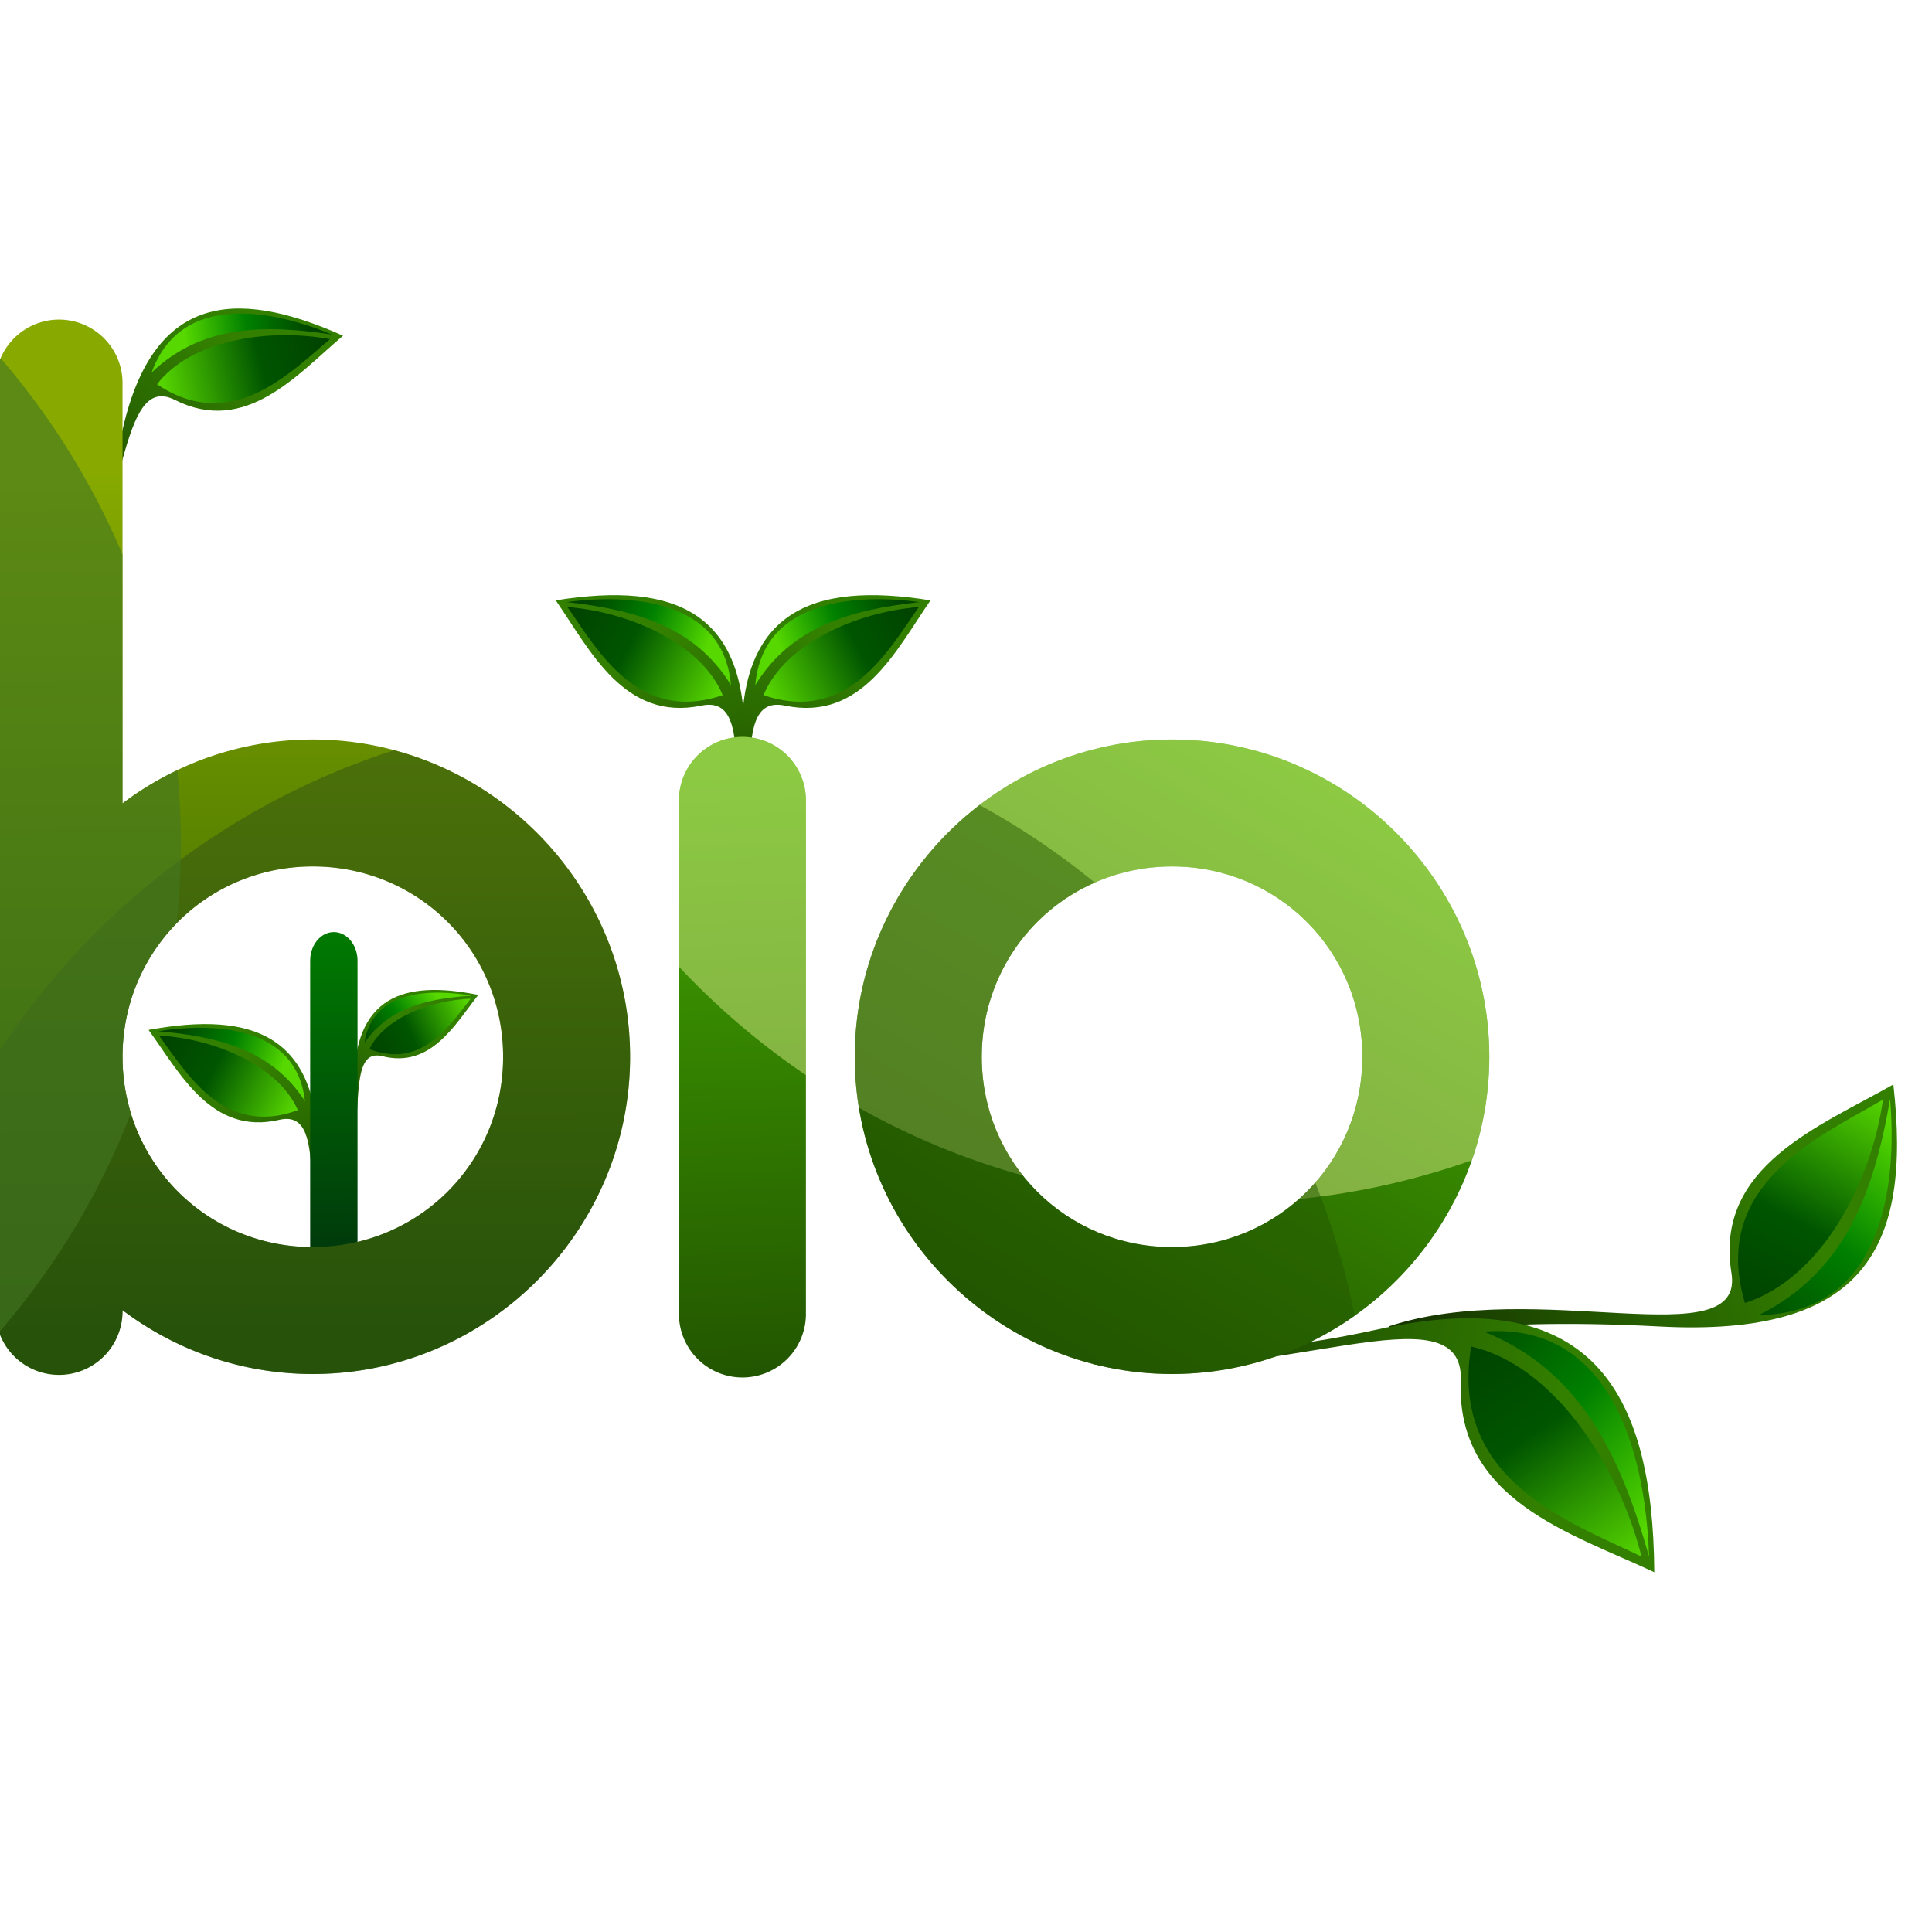 <?xml version="1.0" encoding="UTF-8" standalone="no"?>
<!-- Created with Inkscape (http://www.inkscape.org/) -->

<svg
   xmlns:dc="http://purl.org/dc/elements/1.1/"
   xmlns:cc="http://creativecommons.org/ns#"
   xmlns:rdf="http://www.w3.org/1999/02/22-rdf-syntax-ns#"
   xmlns:svg="http://www.w3.org/2000/svg"
   xmlns="http://www.w3.org/2000/svg"
   xmlns:xlink="http://www.w3.org/1999/xlink"
   version="1.1"
   width="24"
   height="24"
   id="svg2">
  <defs
     id="defs4">
    <linearGradient
       id="linearGradient4501">
      <stop
         id="stop4503"
         style="stop-color:#225500;stop-opacity:1"
         offset="0" />
      <stop
         id="stop4505"
         style="stop-color:#88aa00;stop-opacity:1"
         offset="1" />
    </linearGradient>
    <linearGradient
       id="linearGradient4166">
      <stop
         id="stop4168"
         style="stop-color:#225500;stop-opacity:1"
         offset="0" />
      <stop
         id="stop4170"
         style="stop-color:#44aa00;stop-opacity:1"
         offset="1" />
    </linearGradient>
    <linearGradient
       id="linearGradient4158">
      <stop
         id="stop4160"
         style="stop-color:#225500;stop-opacity:1"
         offset="0" />
      <stop
         id="stop4162"
         style="stop-color:#44aa00;stop-opacity:1"
         offset="1" />
    </linearGradient>
    <linearGradient
       id="linearGradient4150">
      <stop
         id="stop4152"
         style="stop-color:#225500;stop-opacity:1"
         offset="0" />
      <stop
         id="stop4154"
         style="stop-color:#44aa00;stop-opacity:1"
         offset="1" />
    </linearGradient>
    <linearGradient
       id="linearGradient4057">
      <stop
         id="stop4059"
         style="stop-color:#00340c;stop-opacity:1"
         offset="0" />
      <stop
         id="stop4061"
         style="stop-color:#008000;stop-opacity:1"
         offset="1" />
    </linearGradient>
    <linearGradient
       id="linearGradient3217">
      <stop
         id="stop3219"
         style="stop-color:#000000;stop-opacity:1"
         offset="0" />
      <stop
         id="stop3221"
         style="stop-color:#000000;stop-opacity:0"
         offset="1" />
    </linearGradient>
    <linearGradient
       id="linearGradient7324">
      <stop
         id="stop7326"
         style="stop-color:#004300;stop-opacity:1"
         offset="0" />
      <stop
         id="stop7332"
         style="stop-color:#005500;stop-opacity:1"
         offset="0.407" />
      <stop
         id="stop7328"
         style="stop-color:#55d400;stop-opacity:1"
         offset="1" />
    </linearGradient>
    <linearGradient
       id="linearGradient7316">
      <stop
         id="stop7318"
         style="stop-color:#004600;stop-opacity:1"
         offset="0" />
      <stop
         id="stop7334"
         style="stop-color:#008000;stop-opacity:1"
         offset="0.5" />
      <stop
         id="stop7320"
         style="stop-color:#56d800;stop-opacity:1"
         offset="1" />
    </linearGradient>
    <linearGradient
       id="linearGradient7304">
      <stop
         id="stop7306"
         style="stop-color:#338000;stop-opacity:1"
         offset="0" />
      <stop
         id="stop7308"
         style="stop-color:#163600;stop-opacity:1"
         offset="1" />
    </linearGradient>
    <linearGradient
       id="linearGradient7290">
      <stop
         id="stop7292"
         style="stop-color:#112b00;stop-opacity:1"
         offset="0" />
      <stop
         id="stop7294"
         style="stop-color:#55d400;stop-opacity:1"
         offset="1" />
    </linearGradient>
    <linearGradient
       id="linearGradient7272">
      <stop
         id="stop7274"
         style="stop-color:#005500;stop-opacity:1"
         offset="0" />
      <stop
         id="stop7276"
         style="stop-color:#8bf609;stop-opacity:1"
         offset="1" />
    </linearGradient>
    <linearGradient
       id="linearGradient7249">
      <stop
         id="stop7251"
         style="stop-color:#99ff55;stop-opacity:1"
         offset="0" />
      <stop
         id="stop7253"
         style="stop-color:#99ff55;stop-opacity:0"
         offset="1" />
    </linearGradient>
    <linearGradient
       id="linearGradient7239">
      <stop
         id="stop7241"
         style="stop-color:#aad400;stop-opacity:1"
         offset="0" />
      <stop
         id="stop7245"
         style="stop-color:#99ff55;stop-opacity:1"
         offset="1" />
    </linearGradient>
    <linearGradient
       id="linearGradient7223">
      <stop
         id="stop7225"
         style="stop-color:#002b00;stop-opacity:1"
         offset="0" />
      <stop
         id="stop7227"
         style="stop-color:#00b416;stop-opacity:1"
         offset="1" />
    </linearGradient>
    <linearGradient
       id="linearGradient7204">
      <stop
         id="stop7206"
         style="stop-color:#002b00;stop-opacity:1"
         offset="0" />
      <stop
         id="stop7214"
         style="stop-color:#004000;stop-opacity:1"
         offset="0.5" />
      <stop
         id="stop7208"
         style="stop-color:#00b400;stop-opacity:1"
         offset="1" />
    </linearGradient>
    <linearGradient
       id="linearGradient7129">
      <stop
         id="stop7131"
         style="stop-color:#f9f9f9;stop-opacity:1"
         offset="0" />
      <stop
         id="stop7133"
         style="stop-color:#f9f9f9;stop-opacity:0"
         offset="1" />
    </linearGradient>
    <linearGradient
       x1="526.573"
       y1="511.614"
       x2="667.9"
       y2="395.248"
       id="linearGradient7135"
       xlink:href="#linearGradient7129"
       gradientUnits="userSpaceOnUse" />
    <linearGradient
       x1="556.721"
       y1="360.613"
       x2="309.767"
       y2="135.176"
       id="linearGradient7353"
       xlink:href="#linearGradient7204"
       gradientUnits="userSpaceOnUse" />
    <linearGradient
       x1="556.721"
       y1="360.613"
       x2="309.767"
       y2="135.176"
       id="linearGradient7355"
       xlink:href="#linearGradient7204"
       gradientUnits="userSpaceOnUse" />
    <linearGradient
       x1="696.543"
       y1="318.081"
       x2="709.628"
       y2="211.654"
       id="linearGradient7357"
       xlink:href="#linearGradient7249"
       gradientUnits="userSpaceOnUse" />
    <linearGradient
       x1="221.21"
       y1="192.338"
       x2="576.331"
       y2="309.744"
       id="linearGradient7359"
       xlink:href="#linearGradient7239"
       gradientUnits="userSpaceOnUse"
       gradientTransform="matrix(0.698,0,0,0.698,131.097,123.692)" />
    <linearGradient
       x1="306.531"
       y1="132.157"
       x2="574.711"
       y2="321.732"
       id="linearGradient7361"
       xlink:href="#linearGradient7272"
       gradientUnits="userSpaceOnUse"
       gradientTransform="matrix(0.724,-0.384,0.384,0.724,-11.808,241.131)" />
    <linearGradient
       x1="306.531"
       y1="132.157"
       x2="574.711"
       y2="321.732"
       id="linearGradient7363"
       xlink:href="#linearGradient7290"
       gradientUnits="userSpaceOnUse"
       gradientTransform="translate(0,-2.6064453e-5)" />
    <linearGradient
       x1="614.286"
       y1="537.19"
       x2="194.334"
       y2="489.845"
       id="linearGradient7365"
       xlink:href="#linearGradient7304"
       gradientUnits="userSpaceOnUse" />
    <linearGradient
       x1="694.379"
       y1="640.684"
       x2="530.616"
       y2="463.206"
       id="linearGradient7367"
       xlink:href="#linearGradient7324"
       gradientUnits="userSpaceOnUse"
       gradientTransform="matrix(1.022,0,0,1.022,-13.649,-12.003)" />
    <linearGradient
       x1="704.215"
       y1="604.732"
       x2="595.644"
       y2="463.221"
       id="linearGradient7369"
       xlink:href="#linearGradient7316"
       gradientUnits="userSpaceOnUse"
       gradientTransform="matrix(1.031,0,0,1.031,-19.182,-16.335)" />
    <linearGradient
       x1="704.215"
       y1="604.732"
       x2="595.644"
       y2="463.221"
       id="linearGradient7399"
       xlink:href="#linearGradient7316"
       gradientUnits="userSpaceOnUse"
       gradientTransform="matrix(1.031,0,0,1.031,-92.183,135.608)" />
    <linearGradient
       x1="694.379"
       y1="640.684"
       x2="530.616"
       y2="463.206"
       id="linearGradient7402"
       xlink:href="#linearGradient7324"
       gradientUnits="userSpaceOnUse"
       gradientTransform="matrix(1.022,0,0,1.022,-86.65,139.94)" />
    <linearGradient
       x1="614.286"
       y1="537.19"
       x2="194.334"
       y2="489.845"
       id="linearGradient7405"
       xlink:href="#linearGradient7304"
       gradientUnits="userSpaceOnUse"
       gradientTransform="translate(-73,151.943)" />
    <linearGradient
       x1="306.531"
       y1="132.157"
       x2="574.711"
       y2="321.732"
       id="linearGradient7412"
       xlink:href="#linearGradient7290"
       gradientUnits="userSpaceOnUse"
       gradientTransform="translate(-73,151.943)" />
    <linearGradient
       x1="306.531"
       y1="132.157"
       x2="574.711"
       y2="321.732"
       id="linearGradient7415"
       xlink:href="#linearGradient7272"
       gradientUnits="userSpaceOnUse"
       gradientTransform="matrix(0.724,-0.384,0.384,0.724,-84.808,393.074)" />
    <linearGradient
       x1="221.21"
       y1="192.338"
       x2="576.331"
       y2="309.744"
       id="linearGradient7418"
       xlink:href="#linearGradient7239"
       gradientUnits="userSpaceOnUse"
       gradientTransform="matrix(0.698,0,0,0.698,58.097,275.635)" />
    <linearGradient
       x1="556.721"
       y1="360.613"
       x2="309.767"
       y2="135.176"
       id="linearGradient7422"
       xlink:href="#linearGradient7204"
       gradientUnits="userSpaceOnUse"
       gradientTransform="translate(-73,151.943)" />
    <linearGradient
       x1="556.721"
       y1="360.613"
       x2="309.767"
       y2="135.176"
       id="linearGradient7425"
       xlink:href="#linearGradient7204"
       gradientUnits="userSpaceOnUse"
       gradientTransform="translate(-73,151.943)" />
    <linearGradient
       x1="556.721"
       y1="360.613"
       x2="309.767"
       y2="135.176"
       id="linearGradient7454"
       xlink:href="#linearGradient7204"
       gradientUnits="userSpaceOnUse"
       gradientTransform="translate(-73,151.943)" />
    <linearGradient
       x1="556.721"
       y1="360.613"
       x2="309.767"
       y2="135.176"
       id="linearGradient7456"
       xlink:href="#linearGradient7204"
       gradientUnits="userSpaceOnUse"
       gradientTransform="translate(-73,151.943)" />
    <linearGradient
       x1="696.543"
       y1="318.081"
       x2="709.628"
       y2="211.654"
       id="linearGradient7458"
       xlink:href="#linearGradient7249"
       gradientUnits="userSpaceOnUse" />
    <linearGradient
       x1="221.21"
       y1="192.338"
       x2="576.331"
       y2="309.744"
       id="linearGradient7460"
       xlink:href="#linearGradient7239"
       gradientUnits="userSpaceOnUse"
       gradientTransform="matrix(0.698,0,0,0.698,58.097,275.635)" />
    <linearGradient
       x1="306.531"
       y1="132.157"
       x2="574.711"
       y2="321.732"
       id="linearGradient7462"
       xlink:href="#linearGradient7272"
       gradientUnits="userSpaceOnUse"
       gradientTransform="matrix(0.724,-0.384,0.384,0.724,-84.808,393.074)" />
    <linearGradient
       x1="306.531"
       y1="132.157"
       x2="574.711"
       y2="321.732"
       id="linearGradient7464"
       xlink:href="#linearGradient7290"
       gradientUnits="userSpaceOnUse"
       gradientTransform="translate(-73,151.943)" />
    <linearGradient
       x1="306.531"
       y1="132.157"
       x2="574.711"
       y2="321.732"
       id="linearGradient3071"
       xlink:href="#linearGradient7290"
       gradientUnits="userSpaceOnUse"
       gradientTransform="translate(-73,151.943)" />
    <linearGradient
       x1="306.531"
       y1="132.157"
       x2="574.711"
       y2="321.732"
       id="linearGradient3074"
       xlink:href="#linearGradient7272"
       gradientUnits="userSpaceOnUse"
       gradientTransform="matrix(0.724,-0.384,0.384,0.724,-84.808,393.074)" />
    <linearGradient
       x1="221.21"
       y1="192.338"
       x2="576.331"
       y2="309.744"
       id="linearGradient3077"
       xlink:href="#linearGradient7239"
       gradientUnits="userSpaceOnUse"
       gradientTransform="matrix(0.698,0,0,0.698,58.097,275.635)" />
    <linearGradient
       x1="556.721"
       y1="360.613"
       x2="309.767"
       y2="135.176"
       id="linearGradient3081"
       xlink:href="#linearGradient7204"
       gradientUnits="userSpaceOnUse"
       gradientTransform="translate(-73,151.943)" />
    <linearGradient
       x1="556.721"
       y1="360.613"
       x2="309.767"
       y2="135.176"
       id="linearGradient3084"
       xlink:href="#linearGradient7204"
       gradientUnits="userSpaceOnUse"
       gradientTransform="translate(-73,151.943)" />
    <linearGradient
       x1="573.674"
       y1="336.784"
       x2="661.117"
       y2="322.939"
       id="linearGradient3223"
       xlink:href="#linearGradient3217"
       gradientUnits="userSpaceOnUse" />
    <linearGradient
       x1="614.286"
       y1="537.19"
       x2="194.334"
       y2="489.845"
       id="linearGradient4041"
       xlink:href="#linearGradient7304"
       gradientUnits="userSpaceOnUse"
       gradientTransform="translate(-73,151.943)" />
    <linearGradient
       x1="529.741"
       y1="453.563"
       x2="696.486"
       y2="630.629"
       id="linearGradient4043"
       xlink:href="#linearGradient7324"
       gradientUnits="userSpaceOnUse"
       gradientTransform="matrix(1.022,0,0,1.022,-86.65,139.94)" />
    <linearGradient
       x1="549.116"
       y1="426.921"
       x2="701.676"
       y2="545.613"
       id="linearGradient4045"
       xlink:href="#linearGradient7316"
       gradientUnits="userSpaceOnUse"
       gradientTransform="matrix(1.031,0,0,1.031,-92.183,135.608)" />
    <linearGradient
       x1="614.286"
       y1="537.19"
       x2="194.334"
       y2="489.845"
       id="linearGradient4047"
       xlink:href="#linearGradient7304"
       gradientUnits="userSpaceOnUse"
       gradientTransform="translate(-73,151.943)" />
    <linearGradient
       x1="694.379"
       y1="640.684"
       x2="530.616"
       y2="463.206"
       id="linearGradient4049"
       xlink:href="#linearGradient7324"
       gradientUnits="userSpaceOnUse"
       gradientTransform="matrix(1.022,0,0,1.022,-86.65,139.94)" />
    <linearGradient
       x1="704.215"
       y1="604.732"
       x2="595.644"
       y2="463.221"
       id="linearGradient4051"
       xlink:href="#linearGradient7316"
       gradientUnits="userSpaceOnUse"
       gradientTransform="matrix(1.031,0,0,1.031,-92.183,135.608)" />
    <linearGradient
       x1="416.27"
       y1="462.979"
       x2="414.527"
       y2="330.294"
       id="linearGradient4063"
       xlink:href="#linearGradient4057"
       gradientUnits="userSpaceOnUse"
       gradientTransform="matrix(1.119,0,0,1.355,-48.311,-160.724)" />
    <linearGradient
       x1="416.27"
       y1="462.979"
       x2="414.527"
       y2="330.294"
       id="linearGradient4088"
       xlink:href="#linearGradient4057"
       gradientUnits="userSpaceOnUse"
       gradientTransform="matrix(1.119,0,0,1.355,-48.311,-160.724)" />
    <linearGradient
       x1="614.286"
       y1="537.19"
       x2="194.334"
       y2="489.845"
       id="linearGradient4363"
       xlink:href="#linearGradient7304"
       gradientUnits="userSpaceOnUse"
       gradientTransform="translate(-73,151.943)" />
    <linearGradient
       x1="529.741"
       y1="453.563"
       x2="696.486"
       y2="630.629"
       id="linearGradient4365"
       xlink:href="#linearGradient7324"
       gradientUnits="userSpaceOnUse"
       gradientTransform="matrix(1.022,0,0,1.022,-86.65,139.94)" />
    <linearGradient
       x1="549.116"
       y1="426.921"
       x2="701.676"
       y2="545.613"
       id="linearGradient4367"
       xlink:href="#linearGradient7316"
       gradientUnits="userSpaceOnUse"
       gradientTransform="matrix(1.031,0,0,1.031,-92.183,135.608)" />
    <linearGradient
       x1="614.286"
       y1="537.19"
       x2="194.334"
       y2="489.845"
       id="linearGradient4369"
       xlink:href="#linearGradient7304"
       gradientUnits="userSpaceOnUse"
       gradientTransform="translate(-73,151.943)" />
    <linearGradient
       x1="694.379"
       y1="640.684"
       x2="530.616"
       y2="463.206"
       id="linearGradient4371"
       xlink:href="#linearGradient7324"
       gradientUnits="userSpaceOnUse"
       gradientTransform="matrix(1.022,0,0,1.022,-86.65,139.94)" />
    <linearGradient
       x1="704.215"
       y1="604.732"
       x2="595.644"
       y2="463.221"
       id="linearGradient4373"
       xlink:href="#linearGradient7316"
       gradientUnits="userSpaceOnUse"
       gradientTransform="matrix(1.031,0,0,1.031,-92.183,135.608)" />
    <linearGradient
       x1="416.27"
       y1="462.979"
       x2="414.527"
       y2="330.294"
       id="linearGradient4398"
       xlink:href="#linearGradient4057"
       gradientUnits="userSpaceOnUse"
       gradientTransform="matrix(1.014,0,0,1.229,-156.81,257.151)" />
    <linearGradient
       x1="744.094"
       y1="495.03"
       x2="893.07"
       y2="235.675"
       id="linearGradient4471"
       xlink:href="#linearGradient4150"
       gradientUnits="userSpaceOnUse"
       gradientTransform="matrix(0.907,0,0,0.907,-112.346,94.581)" />
    <linearGradient
       x1="599.281"
       y1="512.552"
       x2="586.479"
       y2="225.12"
       id="linearGradient4478"
       xlink:href="#linearGradient4158"
       gradientUnits="userSpaceOnUse"
       gradientTransform="matrix(0.907,0,0,0.907,-104.401,94.581)" />
    <linearGradient
       x1="286.34"
       y1="463.774"
       x2="476.01"
       y2="96.67"
       id="linearGradient4485"
       xlink:href="#linearGradient4166"
       gradientUnits="userSpaceOnUse"
       gradientTransform="matrix(0.907,0,0,0.907,-112.354,94.581)" />
    <linearGradient
       x1="614.286"
       y1="537.19"
       x2="194.334"
       y2="489.845"
       id="linearGradient3191"
       xlink:href="#linearGradient7304"
       gradientUnits="userSpaceOnUse"
       gradientTransform="translate(-73,151.943)" />
    <linearGradient
       x1="540.447"
       y1="438.494"
       x2="708.513"
       y2="634.937"
       id="linearGradient3193"
       xlink:href="#linearGradient7324"
       gradientUnits="userSpaceOnUse"
       gradientTransform="matrix(1.022,0,0,1.022,-86.65,139.94)" />
    <linearGradient
       x1="542.474"
       y1="401.013"
       x2="744.964"
       y2="565.201"
       id="linearGradient3195"
       xlink:href="#linearGradient7316"
       gradientUnits="userSpaceOnUse"
       gradientTransform="matrix(1.031,0,0,1.031,-92.183,135.608)" />
    <linearGradient
       x1="614.286"
       y1="537.19"
       x2="194.334"
       y2="489.845"
       id="linearGradient3197"
       xlink:href="#linearGradient7304"
       gradientUnits="userSpaceOnUse"
       gradientTransform="translate(-73,151.943)" />
    <linearGradient
       x1="694.379"
       y1="640.684"
       x2="530.616"
       y2="463.206"
       id="linearGradient3199"
       xlink:href="#linearGradient7324"
       gradientUnits="userSpaceOnUse"
       gradientTransform="matrix(1.022,0,0,1.022,-86.65,139.94)" />
    <linearGradient
       x1="704.215"
       y1="604.732"
       x2="595.644"
       y2="463.221"
       id="linearGradient3201"
       xlink:href="#linearGradient7316"
       gradientUnits="userSpaceOnUse"
       gradientTransform="matrix(1.031,0,0,1.031,-92.183,135.608)" />
    <linearGradient
       x1="614.286"
       y1="537.19"
       x2="194.334"
       y2="489.845"
       id="linearGradient3203"
       xlink:href="#linearGradient7304"
       gradientUnits="userSpaceOnUse"
       gradientTransform="translate(-73,151.943)" />
    <linearGradient
       x1="694.379"
       y1="640.684"
       x2="530.616"
       y2="463.206"
       id="linearGradient3205"
       xlink:href="#linearGradient7324"
       gradientUnits="userSpaceOnUse"
       gradientTransform="matrix(1.022,0,0,1.022,-86.65,139.94)" />
    <linearGradient
       x1="704.215"
       y1="604.732"
       x2="595.644"
       y2="463.221"
       id="linearGradient3207"
       xlink:href="#linearGradient7316"
       gradientUnits="userSpaceOnUse"
       gradientTransform="matrix(1.031,0,0,1.031,-92.183,135.608)" />
    <linearGradient
       x1="599.281"
       y1="512.552"
       x2="586.479"
       y2="225.12"
       id="linearGradient3209"
       xlink:href="#linearGradient4158"
       gradientUnits="userSpaceOnUse"
       gradientTransform="matrix(0.907,0,0,0.907,-104.401,402.849)" />
    <linearGradient
       x1="614.286"
       y1="537.19"
       x2="194.334"
       y2="489.845"
       id="linearGradient3211"
       xlink:href="#linearGradient7304"
       gradientUnits="userSpaceOnUse"
       gradientTransform="translate(-73,151.943)" />
    <linearGradient
       x1="694.379"
       y1="640.684"
       x2="530.616"
       y2="463.206"
       id="linearGradient3213"
       xlink:href="#linearGradient7324"
       gradientUnits="userSpaceOnUse"
       gradientTransform="matrix(1.022,0,0,1.022,-86.65,139.94)" />
    <linearGradient
       x1="704.215"
       y1="604.732"
       x2="595.644"
       y2="463.221"
       id="linearGradient3215"
       xlink:href="#linearGradient7316"
       gradientUnits="userSpaceOnUse"
       gradientTransform="matrix(1.031,0,0,1.031,-92.183,135.608)" />
    <linearGradient
       x1="614.286"
       y1="537.19"
       x2="194.334"
       y2="489.845"
       id="linearGradient3218"
       xlink:href="#linearGradient7304"
       gradientUnits="userSpaceOnUse"
       gradientTransform="translate(-73,151.943)" />
    <linearGradient
       x1="529.741"
       y1="453.563"
       x2="696.486"
       y2="630.629"
       id="linearGradient3220"
       xlink:href="#linearGradient7324"
       gradientUnits="userSpaceOnUse"
       gradientTransform="matrix(1.022,0,0,1.022,-86.65,139.94)" />
    <linearGradient
       x1="549.116"
       y1="426.921"
       x2="701.676"
       y2="545.613"
       id="linearGradient3222"
       xlink:href="#linearGradient7316"
       gradientUnits="userSpaceOnUse"
       gradientTransform="matrix(1.031,0,0,1.031,-92.183,135.608)" />
    <linearGradient
       x1="614.286"
       y1="537.19"
       x2="194.334"
       y2="489.845"
       id="linearGradient3224"
       xlink:href="#linearGradient7304"
       gradientUnits="userSpaceOnUse"
       gradientTransform="translate(-73,151.943)" />
    <linearGradient
       x1="694.379"
       y1="640.684"
       x2="530.616"
       y2="463.206"
       id="linearGradient3226"
       xlink:href="#linearGradient7324"
       gradientUnits="userSpaceOnUse"
       gradientTransform="matrix(1.022,0,0,1.022,-86.65,139.94)" />
    <linearGradient
       x1="704.215"
       y1="604.732"
       x2="595.644"
       y2="463.221"
       id="linearGradient3228"
       xlink:href="#linearGradient7316"
       gradientUnits="userSpaceOnUse"
       gradientTransform="matrix(1.031,0,0,1.031,-92.183,135.608)" />
    <linearGradient
       x1="416.27"
       y1="462.979"
       x2="414.527"
       y2="330.294"
       id="linearGradient3230"
       xlink:href="#linearGradient4057"
       gradientUnits="userSpaceOnUse"
       gradientTransform="matrix(1.014,0,0,1.229,-156.81,257.151)" />
    <linearGradient
       x1="614.286"
       y1="537.19"
       x2="194.334"
       y2="489.845"
       id="linearGradient3232"
       xlink:href="#linearGradient7304"
       gradientUnits="userSpaceOnUse"
       gradientTransform="translate(-73,151.943)" />
    <linearGradient
       x1="540.447"
       y1="438.494"
       x2="708.513"
       y2="634.937"
       id="linearGradient3234"
       xlink:href="#linearGradient7324"
       gradientUnits="userSpaceOnUse"
       gradientTransform="matrix(1.022,0,0,1.022,-86.65,139.94)" />
    <linearGradient
       x1="542.474"
       y1="401.013"
       x2="744.964"
       y2="565.201"
       id="linearGradient3236"
       xlink:href="#linearGradient7316"
       gradientUnits="userSpaceOnUse"
       gradientTransform="matrix(1.031,0,0,1.031,-92.183,135.608)" />
    <linearGradient
       x1="744.094"
       y1="495.03"
       x2="893.07"
       y2="235.675"
       id="linearGradient3238"
       xlink:href="#linearGradient4150"
       gradientUnits="userSpaceOnUse"
       gradientTransform="matrix(0.907,0,0,0.907,-112.346,402.849)" />
    <linearGradient
       x1="420.184"
       y1="490.064"
       x2="419.12"
       y2="80.747"
       id="linearGradient3240"
       xlink:href="#linearGradient4501"
       gradientUnits="userSpaceOnUse"
       gradientTransform="matrix(0.907,0,0,0.907,-112.354,402.849)" />
    <clipPath
       id="clipPath2999">
      <path
         d="m 157.5,436.5 313.975,0 0,135 -313.975,0 0,-135 z"
         id="path3001" />
    </clipPath>
    <clipPath
       id="clipPath3007">
      <path
         d="m 182.481,460.517 252.273,0 0,81.299 -252.273,0 0,-81.299 z"
         id="path3009" />
    </clipPath>
  </defs>
  <g
     transform="translate(-185.033,-904.868)"
     id="layer1">
    <g
       transform="matrix(0.029,0,0,0.029,181.529,896.823)"
       id="g3150">
      <g
         transform="matrix(0.413,-0.077,-0.088,-0.394,733.559,1108.355)"
         id="g4101">
        <path
           d="M 448.055,637.505 C 442.886,545.687 253.394,671.032 94.827,648.371 l 3.737,-14.791 c 0,0 76.762,9.949 266.099,-38.039 201.423,-51.05 268.433,32.15 286.522,207.161 -82.893,-29.558 -196.673,-50.495 -203.13,-165.196 z"
           id="path4103"
           style="fill:url(#linearGradient3191);fill-opacity:1;stroke:none" />
        <path
           d="M 454.774,603.506 C 445.978,733.984 565.662,762.487 637.489,788.88 606.572,702.244 534.776,613.789 454.774,603.506 z"
           id="path4105"
           style="fill:url(#linearGradient3193);fill-opacity:1;stroke:none" />
        <path
           d="M 465.716,588.104 C 561.744,616.493 607.868,693.934 644.696,788.147 633.284,700.433 591.868,565.818 465.716,588.104 z"
           id="path4107"
           style="fill:url(#linearGradient3195);fill-opacity:1;stroke:none" />
      </g>
      <g
         transform="matrix(0.907,0,0,0.907,-104.4,397.41)"
         id="g3145">
        <g
           transform="matrix(0.084,-0.313,0.313,0.084,381.824,287.636)"
           id="g7427">
          <path
             d="m 448.055,637.505 c -5.169,-91.818 -177.765,23.999 -355.146,19.99 l 7.766,-31.471 c 0,0 75.505,30.81 263.988,-30.483 197.515,-64.23 268.433,32.15 286.522,207.161 -82.893,-29.558 -196.673,-50.495 -203.13,-165.196 z"
             id="path7300"
             style="fill:url(#linearGradient3197);fill-opacity:1;stroke:none" />
          <path
             d="M 454.774,603.506 C 445.978,733.984 565.662,762.487 637.489,788.88 606.572,702.244 534.776,613.789 454.774,603.506 z"
             id="path7312"
             style="fill:url(#linearGradient3199);fill-opacity:1;stroke:none" />
          <path
             d="M 465.716,588.104 C 561.744,616.493 607.868,693.934 644.696,788.147 633.284,700.433 591.868,565.818 465.716,588.104 z"
             id="path7314"
             style="fill:url(#linearGradient3201);fill-opacity:1;stroke:none" />
        </g>
        <g
           transform="matrix(-0.084,-0.313,-0.313,0.084,816.737,287.636)"
           id="g3114">
          <path
             d="m 448.055,637.505 c -5.169,-91.818 -177.765,23.999 -355.146,19.99 l 7.766,-31.471 c 0,0 75.505,30.81 263.988,-30.483 197.515,-64.23 268.433,32.15 286.522,207.161 -82.893,-29.558 -196.673,-50.495 -203.13,-165.196 z"
             id="path3116"
             style="fill:url(#linearGradient3203);fill-opacity:1;stroke:none" />
          <path
             d="M 454.774,603.506 C 445.978,733.984 565.662,762.487 637.489,788.88 606.572,702.244 534.776,613.789 454.774,603.506 z"
             id="path3118"
             style="fill:url(#linearGradient3205);fill-opacity:1;stroke:none" />
          <path
             d="M 465.716,588.104 C 561.744,616.493 607.868,693.934 644.696,788.147 633.284,700.433 591.868,565.818 465.716,588.104 z"
             id="path3120"
             style="fill:url(#linearGradient3207);fill-opacity:1;stroke:none" />
        </g>
      </g>
      <path
         d="m 438.458,593.075 a 27.198,27.198 0 0 0 -26.799,27.564 l 0,219.263 a 27.198,27.198 0 1 0 54.391,0 l 0,-219.263 a 27.198,27.198 0 0 0 -27.592,-27.564 z"
         id="path3087"
         style="font-size:medium;font-style:normal;font-variant:normal;font-weight:normal;font-stretch:normal;text-indent:0;text-align:start;text-decoration:none;line-height:normal;letter-spacing:normal;word-spacing:normal;text-transform:none;direction:ltr;block-progression:tb;writing-mode:lr-tb;text-anchor:start;baseline-shift:baseline;color:#000000;fill:url(#linearGradient3209);fill-opacity:1;fill-rule:nonzero;stroke:none;stroke-width:60;marker:none;visibility:visible;display:inline;overflow:visible;enable-background:accumulate;font-family:Sans;-inkscape-font-specification:Sans" />
      <g
         transform="matrix(0.147,-0.255,0.255,0.147,-32.651,469.279)"
         id="g3169">
        <path
           d="m 448.055,637.505 c -5.169,-91.818 -177.765,23.999 -355.146,19.99 l 7.766,-31.471 c 0,0 75.505,30.81 263.988,-30.483 197.515,-64.23 268.433,32.15 286.522,207.161 -82.893,-29.558 -196.673,-50.495 -203.13,-165.196 z"
           id="path3171"
           style="fill:url(#linearGradient3211);fill-opacity:1;stroke:none" />
        <path
           d="M 454.774,603.506 C 445.978,733.984 565.662,762.487 637.489,788.88 606.572,702.244 534.776,613.789 454.774,603.506 z"
           id="path3173"
           style="fill:url(#linearGradient3213);fill-opacity:1;stroke:none" />
        <path
           d="M 465.716,588.104 C 561.744,616.493 607.868,693.934 644.696,788.147 633.284,700.433 591.868,565.818 465.716,588.104 z"
           id="path3175"
           style="fill:url(#linearGradient3215);fill-opacity:1;stroke:none" />
      </g>
      <g
         transform="translate(1.6288579e-6,0)"
         id="g4434">
        <g
           transform="matrix(0.058,-0.174,0.177,0.055,145.86,772.753)"
           id="g3227">
          <path
             d="m 448.055,637.505 c -5.169,-91.818 -177.765,23.999 -355.146,19.99 l 7.766,-31.471 c 0,0 75.505,30.81 263.988,-30.483 197.515,-64.23 268.433,32.15 286.522,207.161 -82.893,-29.558 -196.673,-50.495 -203.13,-165.196 z"
             id="path3229"
             style="fill:url(#linearGradient3218);fill-opacity:1;stroke:none" />
          <path
             d="M 454.774,603.506 C 445.978,733.984 565.662,762.487 637.489,788.88 606.572,702.244 534.776,613.789 454.774,603.506 z"
             id="path3231"
             style="fill:url(#linearGradient3220);fill-opacity:1;stroke:none" />
          <path
             d="M 465.716,588.104 C 561.744,616.493 607.868,693.934 644.696,788.147 633.284,700.433 591.868,565.818 465.716,588.104 z"
             id="path3233"
             style="fill:url(#linearGradient3222);fill-opacity:1;stroke:none" />
        </g>
        <g
           transform="matrix(-0.073,-0.249,-0.249,0.073,431.887,822.132)"
           id="g3235">
          <path
             d="m 448.055,637.505 c -5.169,-91.818 -177.765,23.999 -355.146,19.99 l 7.766,-31.471 c 0,0 75.505,30.81 263.988,-30.483 197.515,-64.23 268.433,32.15 286.522,207.161 -82.893,-29.558 -196.673,-50.495 -203.13,-165.196 z"
             id="path3237"
             style="fill:url(#linearGradient3224);fill-opacity:1;stroke:none" />
          <path
             d="M 454.774,603.506 C 445.978,733.984 565.662,762.487 637.489,788.88 606.572,702.244 534.776,613.789 454.774,603.506 z"
             id="path3239"
             style="fill:url(#linearGradient3226);fill-opacity:1;stroke:none" />
          <path
             d="M 465.716,588.104 C 561.744,616.493 607.868,693.934 644.696,788.147 633.284,700.433 591.868,565.818 465.716,588.104 z"
             id="path3241"
             style="fill:url(#linearGradient3228);fill-opacity:1;stroke:none" />
        </g>
        <path
           d="m 263.708,676.689 a 10.145,12.288 0 0 0 -10.018,12.478 l 0,124.514 a 10.145,12.288 0 1 0 20.289,0 l 0,-124.514 A 10.145,12.288 0 0 0 263.708,676.689 z"
           id="path3269"
           style="font-size:medium;font-style:normal;font-variant:normal;font-weight:normal;font-stretch:normal;text-indent:0;text-align:start;text-decoration:none;line-height:normal;letter-spacing:normal;word-spacing:normal;text-transform:none;direction:ltr;block-progression:tb;writing-mode:lr-tb;text-anchor:start;baseline-shift:baseline;color:#000000;fill:url(#linearGradient3230);fill-opacity:1;fill-rule:nonzero;stroke:none;stroke-width:20;marker:none;visibility:visible;display:inline;overflow:visible;enable-background:accumulate;font-family:Sans;-inkscape-font-specification:Sans" />
      </g>
      <g
         transform="matrix(0.443,0.043,-0.043,0.443,575.491,567.282)"
         id="g4117">
        <path
           d="m 448.055,637.505 c -5.169,-91.818 -176.23,22.155 -353.611,18.145 l 6.231,-29.627 c 0,0 75.505,30.81 263.988,-30.483 197.515,-64.23 268.433,32.15 286.522,207.161 -82.893,-29.558 -196.673,-50.495 -203.13,-165.196 z"
           id="path4119"
           style="fill:url(#linearGradient3232);fill-opacity:1;stroke:none" />
        <path
           d="M 454.774,603.506 C 445.978,733.984 565.662,762.487 637.489,788.88 606.572,702.244 534.776,613.789 454.774,603.506 z"
           id="path4121"
           style="fill:url(#linearGradient3234);fill-opacity:1;stroke:none" />
        <path
           d="M 465.716,588.104 C 561.744,616.493 607.868,693.934 644.696,788.147 633.284,700.433 591.868,565.818 465.716,588.104 z"
           id="path4123"
           style="fill:url(#linearGradient3236);fill-opacity:1;stroke:none" />
      </g>
      <path
         d="m 622.863,594.18 c -74.736,0 -135.892,61.184 -135.892,135.92 0,74.736 61.156,135.892 135.892,135.892 74.736,0 135.92,-61.156 135.92,-135.892 0,-74.736 -61.184,-135.92 -135.92,-135.92 z m 0,54.391 c 45.341,0 81.529,36.188 81.529,81.529 0,45.341 -36.188,81.501 -81.529,81.501 -45.341,0 -81.501,-36.16 -81.501,-81.501 0,-45.341 36.16,-81.529 81.501,-81.529 z"
         id="path3085"
         style="font-size:medium;font-style:normal;font-variant:normal;font-weight:normal;font-stretch:normal;text-indent:0;text-align:start;text-decoration:none;line-height:normal;letter-spacing:normal;word-spacing:normal;text-transform:none;direction:ltr;block-progression:tb;writing-mode:lr-tb;text-anchor:start;baseline-shift:baseline;color:#000000;fill:url(#linearGradient3238);fill-opacity:1;stroke:none;stroke-width:60;marker:none;visibility:visible;display:inline;overflow:visible;enable-background:accumulate;font-family:Sans;-inkscape-font-specification:Sans" />
      <path
         d="m 145.691,414.322 a 27.198,27.198 0 0 0 -26.77,27.592 l 0,288.186 0,108.696 a 27.198,27.198 0 1 0 54.391,0 l 0,-0.142 c 22.748,17.15 50.989,27.337 81.501,27.337 74.736,0 135.92,-61.156 135.92,-135.892 0,-74.736 -61.184,-135.92 -135.92,-135.92 -30.513,0 -58.753,10.209 -81.501,27.365 l 0,-179.631 a 27.198,27.198 0 0 0 -27.62,-27.592 z m 109.121,234.248 c 45.341,0 81.529,36.188 81.529,81.529 0,45.341 -36.188,81.501 -81.529,81.501 -45.341,0 -81.501,-36.16 -81.501,-81.501 0,-45.341 36.16,-81.529 81.501,-81.529 z"
         id="path3858"
         style="font-size:medium;font-style:normal;font-variant:normal;font-weight:normal;font-stretch:normal;text-indent:0;text-align:start;text-decoration:none;line-height:normal;letter-spacing:normal;word-spacing:normal;text-transform:none;direction:ltr;block-progression:tb;writing-mode:lr-tb;text-anchor:start;baseline-shift:baseline;color:#000000;fill:url(#linearGradient3240);fill-opacity:1;stroke:none;stroke-width:60;marker:none;visibility:visible;display:inline;overflow:visible;enable-background:accumulate;font-family:Sans;-inkscape-font-specification:Sans" />
      <path
         d="m 622.875,285.906 c -74.736,0 -135.906,61.202 -135.906,135.938 0,7.421 0.591,14.706 1.75,21.812 21.957,12.325 45.507,22.137 70.281,29.031 -11.042,-13.898 -17.625,-31.526 -17.625,-50.844 0,-45.341 36.159,-81.531 81.5,-81.531 45.341,0 81.531,36.19 81.531,81.531 0,24.343 -10.446,46.031 -27.125,60.906 25.706,-2.593 50.492,-8.272 74.031,-16.594 4.841,-13.911 7.469,-28.808 7.469,-44.312 0,-74.736 -61.17,-135.938 -135.906,-135.938 z"
         transform="translate(0,308.268)"
         id="path4428"
         style="font-size:medium;font-style:normal;font-variant:normal;font-weight:normal;font-stretch:normal;text-indent:0;text-align:start;text-decoration:none;line-height:normal;letter-spacing:normal;word-spacing:normal;text-transform:none;direction:ltr;block-progression:tb;writing-mode:lr-tb;text-anchor:start;baseline-shift:baseline;opacity:0.5;color:#000000;fill:#d7eb87;fill-opacity:1;stroke:none;stroke-width:60;marker:none;visibility:visible;display:inline;overflow:visible;enable-background:accumulate;font-family:Sans;-inkscape-font-specification:Sans" />
      <path
         d="m 438.469,284.812 a 27.198,27.198 0 0 0 -26.812,27.562 l 0,70.844 c 16.321,17.428 34.565,33.044 54.406,46.469 l 0,-117.312 a 27.198,27.198 0 0 0 -27.594,-27.562 z"
         transform="translate(0,308.268)"
         id="path4466"
         style="font-size:medium;font-style:normal;font-variant:normal;font-weight:normal;font-stretch:normal;text-indent:0;text-align:start;text-decoration:none;line-height:normal;letter-spacing:normal;word-spacing:normal;text-transform:none;direction:ltr;block-progression:tb;writing-mode:lr-tb;text-anchor:start;baseline-shift:baseline;opacity:0.5;color:#000000;fill:#d7eb87;fill-opacity:1;fill-rule:nonzero;stroke:none;stroke-width:60;marker:none;visibility:visible;display:inline;overflow:visible;enable-background:accumulate;font-family:Sans;-inkscape-font-specification:Sans" />
      <path
         d="m 289.656,290.5 c -70.988,22.866 -131.145,69.868 -170.75,131.375 l 0,108.656 a 27.203,27.203 0 1 0 54.406,0 l 0,-0.156 c 22.748,17.15 50.988,27.344 81.5,27.344 74.736,0 135.906,-61.139 135.906,-135.875 0,-62.698 -43.064,-115.845 -101.062,-131.344 z m -34.844,49.812 c 45.341,0 81.531,36.19 81.531,81.531 0,45.341 -36.19,81.5 -81.531,81.5 -45.341,0 -81.5,-36.159 -81.5,-81.5 0,-45.341 36.159,-81.531 81.5,-81.531 z"
         transform="translate(0,308.268)"
         id="path4464"
         style="opacity:0.471;fill:#2d5016;fill-opacity:1;fill-rule:nonzero;stroke:none" />
      <path
         d="m 540.438,313.969 c -32.447,24.902 -53.469,64.064 -53.469,107.875 0,74.736 61.17,135.875 135.906,135.875 29.073,0 56.082,-9.26 78.25,-24.969 -3.87,-19.737 -9.582,-38.81 -16.906,-57.062 -14.894,16.974 -36.749,27.656 -61.344,27.656 -45.341,0 -81.5,-36.159 -81.5,-81.5 0,-33.527 19.771,-62.038 48.406,-74.625 -15.326,-12.536 -31.84,-23.7 -49.344,-33.25 z"
         transform="translate(0,308.268)"
         id="path4488"
         style="opacity:0.471;fill:#225500;fill-opacity:1;fill-rule:nonzero;stroke:none" />
      <path
         d="m 121.125,122.625 a 27.198,27.198 0 0 0 -2.219,11.031 l 0,288.188 0,108.688 a 27.198,27.198 0 0 0 1.531,9.281 c 23.852,-27.547 43.094,-59.203 56.469,-93.781 -2.335,-7.634 -3.594,-15.742 -3.594,-24.188 0,-22.389 8.834,-42.548 23.219,-57.219 1.167,-11.102 1.781,-22.371 1.781,-33.781 0,-10.726 -0.53,-21.326 -1.562,-31.781 -8.302,3.961 -16.156,8.727 -23.438,14.219 l 0,-106.562 C 160.313,175.921 142.611,147.599 121.125,122.625 z"
         transform="translate(0,308.268)"
         id="path4481"
         style="font-size:medium;font-style:normal;font-variant:normal;font-weight:normal;font-stretch:normal;text-indent:0;text-align:start;text-decoration:none;line-height:normal;letter-spacing:normal;word-spacing:normal;text-transform:none;direction:ltr;block-progression:tb;writing-mode:lr-tb;text-anchor:start;baseline-shift:baseline;opacity:0.614;color:#000000;fill:#447821;fill-opacity:1;stroke:none;stroke-width:60;marker:none;visibility:visible;display:inline;overflow:visible;enable-background:accumulate;font-family:Sans;-inkscape-font-specification:Sans" />
    </g>
  </g>
</svg>
